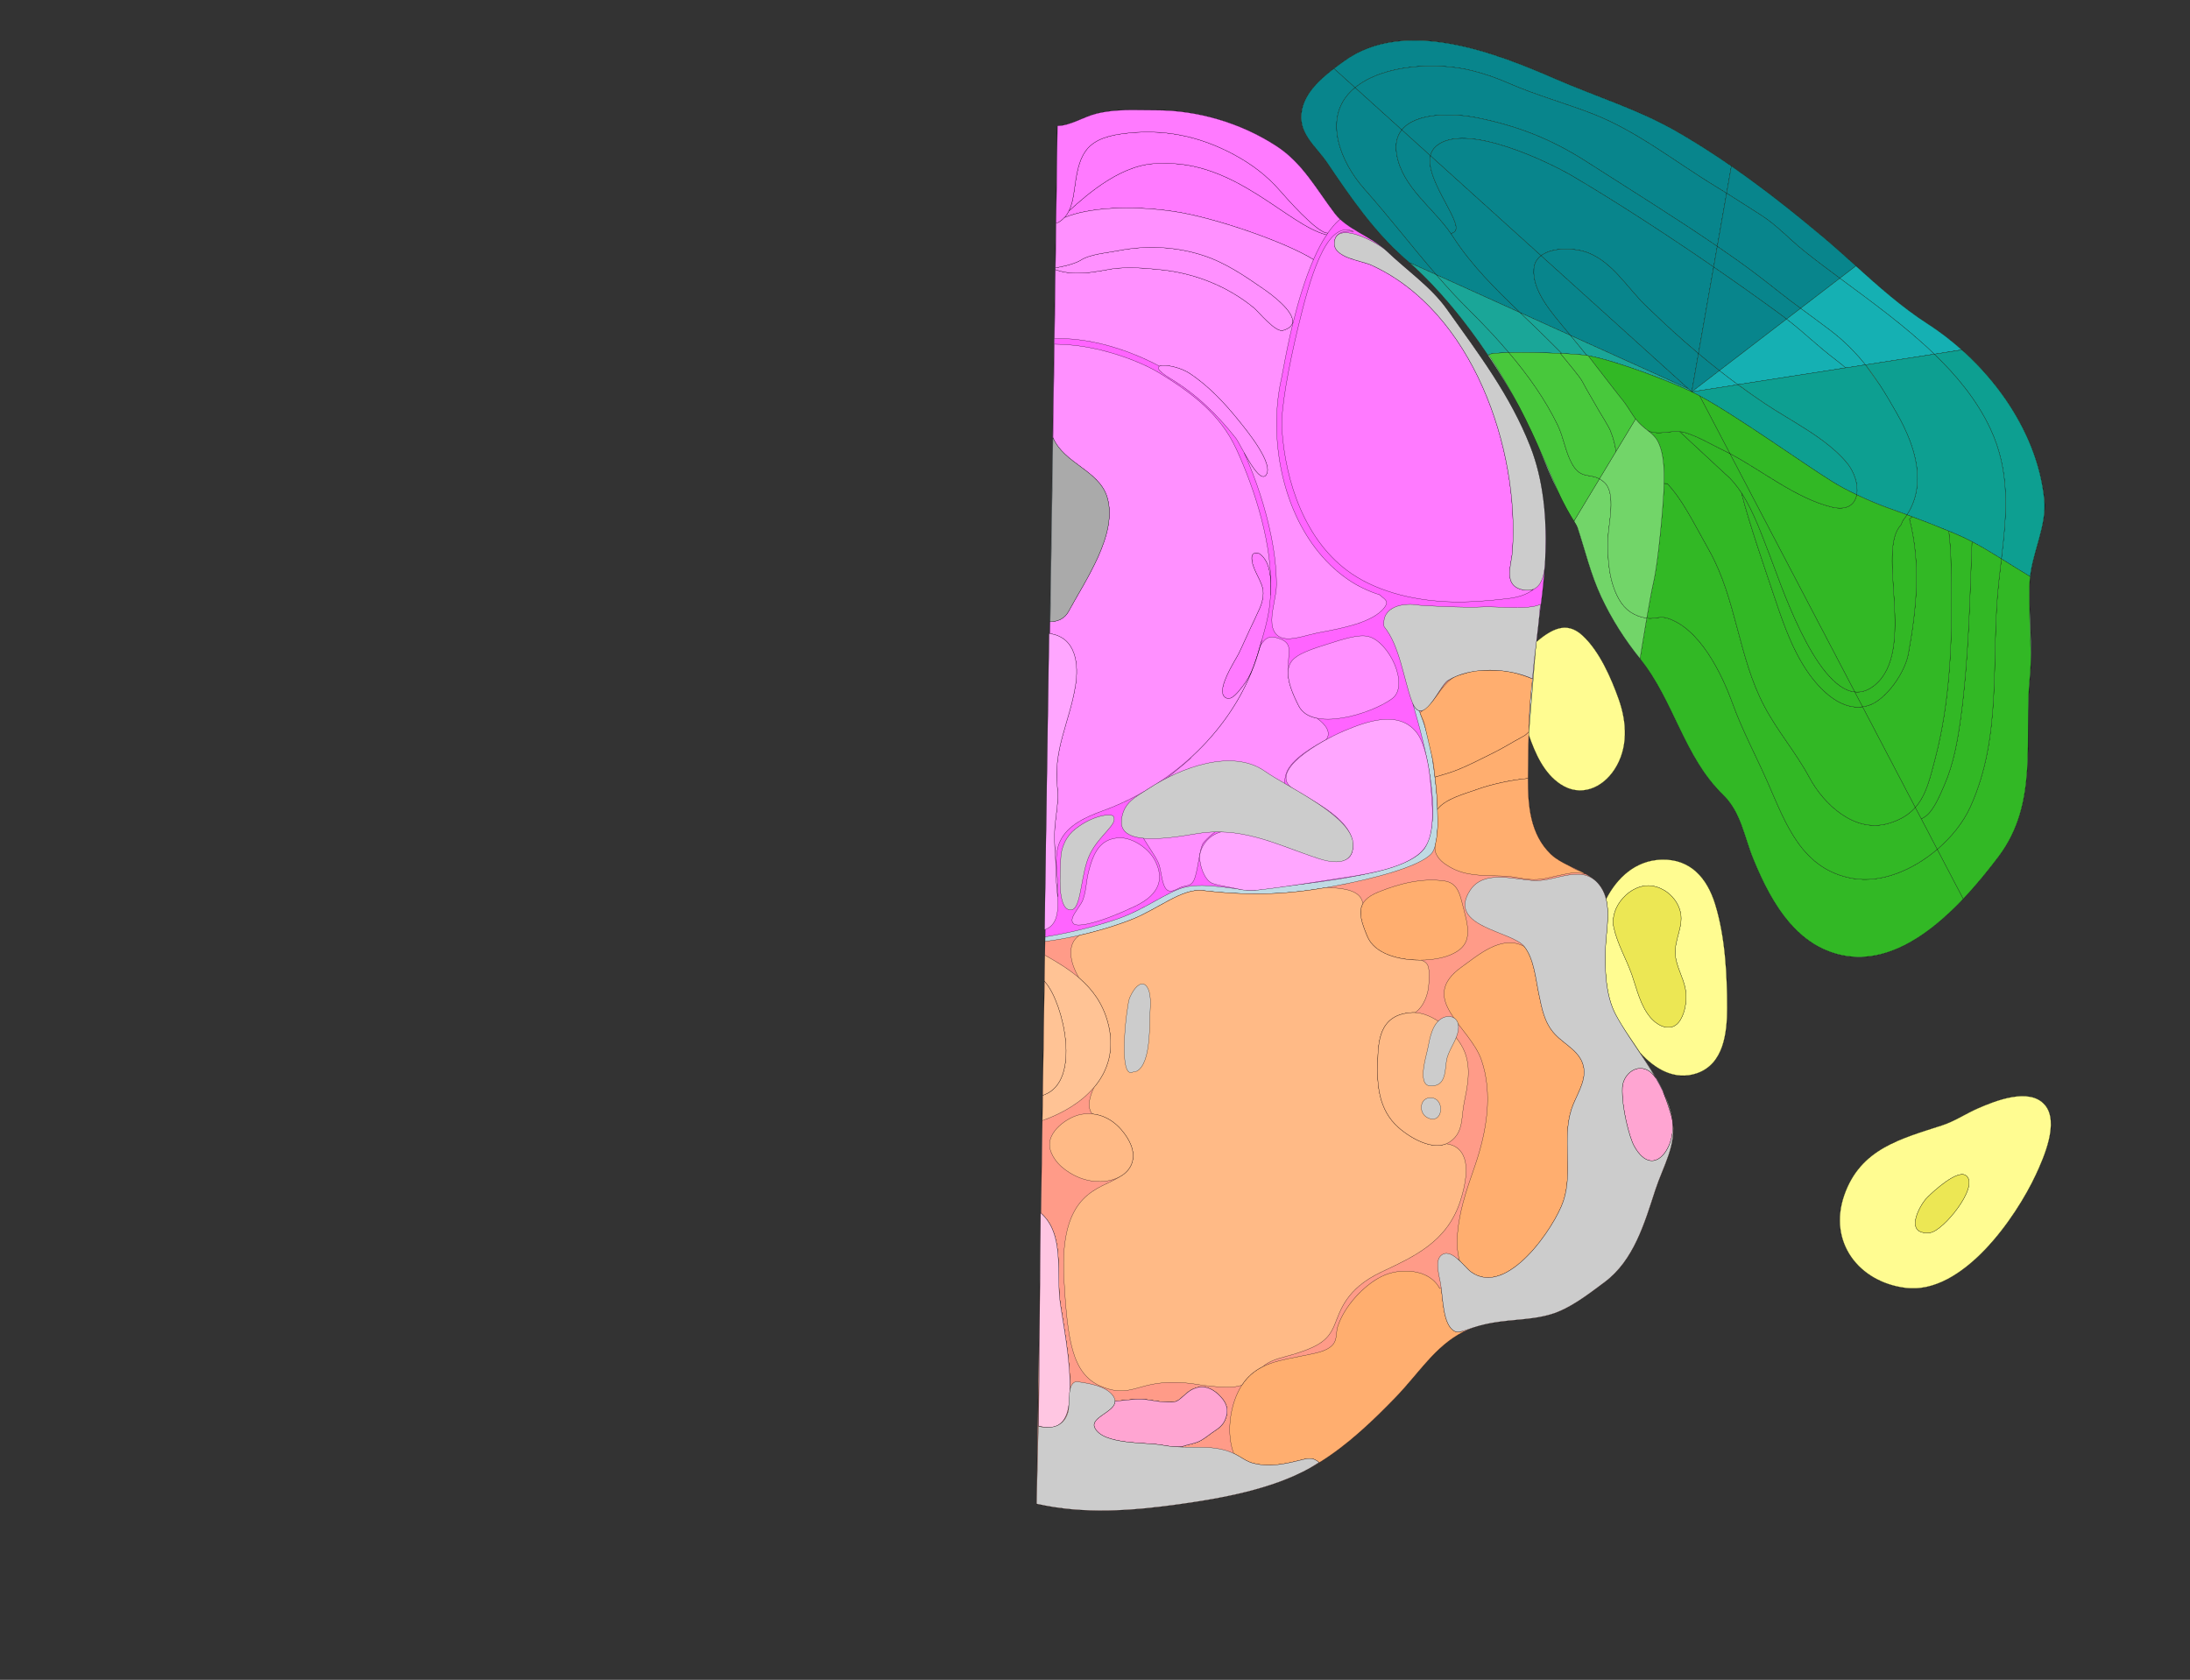 <svg width="9344" height="7168" xmlns="http://www.w3.org/2000/svg">
<rect width="100%" height="100%" fill="#333333" stroke="none"/>
<g transform="scale(1.0)">
<g id="180640125" order="1" parent_id="" graphic_group_label_id="28" graphic_group_label="Atlas - Adult Mouse" sub_image_id="100960216" transform=" scale(1.0, 1.0)"><path id="180640127" parent_id="180640125" order="0" structure_id="8" d="M8065.27,1263.436
			c50.342,41.696,102.615,81.534,158.994,117.955c251.671,162.568,467.104,443.117,498.068,750.272
			c11.891,117.932-58.27,236.453-62.691,357.825c-4.844,132.895,14.451,265.565,1.213,398.359
			c-26.266,263.553,39.82,537.815-133.992,767.666c-163.643,216.392-446.396,535.019-750.508,392.466
			c-53.572-25.113-100.459-63.621-138.951-108.104c-69.146-79.924-116.227-176.102-156.277-273.203
			c-39.487-95.718-52.142-200.24-129.771-275.561c-166.915-161.928-209.985-402.275-353.864-580.543
			c-65.593-81.27-121.928-169.793-166.12-264.479c-44.937-96.295-68.021-195.868-100.914-295.983
			c-12.601-38.378-32.021-70.839-53.606-104.473c-75.307-117.316-110.283-260.532-177.871-382.568
			c-132.444-239.154-295.975-479.142-503.854-659.074c-129.641-112.227-235.188-265.334-331.333-408.204
			c-50.349-74.813-129.981-127.298-108.164-229.729c19.034-89.402,109.813-155.252,179.244-205.366
			c259.806-187.529,646.319-35.148,902.653,76.521c173.283,75.489,352.877,129.7,517.541,224.582
			c221.578,127.674,425.692,283.842,621.234,448.044C7876.146,1093.674,7967.043,1182.083,8065.27,1263.436z" style="stroke:black;fill:#bfdae3"/><path id="180640128" parent_id="180640125" order="1" structure_id="8" d="M8686.752,5012.068
			c33.189-71.363,100.986-223.818,38.389-297.24c-65.73-77.039-213.427-17.42-287.185,14.943
			c-51.255,22.49-96.992,54.037-150.641,71.588c-177.453,58.045-349.792,99.82-418.824,298.908
			c-69.14,199.388,61.676,370.869,262.717,395.639C8372.889,5525.684,8600.598,5197.35,8686.752,5012.068z" style="stroke:black;fill:#bfdae3"/><path id="180640129" parent_id="180640125" order="2" structure_id="8" d="M4511.743,536.977
			c54.541-0.431,111.323-38.614,164.83-51.9c86.97-21.591,164.063-14.427,252.842-14.827
			c178.917-0.804,364.64,53.937,516.159,152.297c112.789,73.217,170.271,183.737,249.271,287.611
			c53.178,69.914,155.307,97.599,219.905,160.337c86.655,84.169,190.069,155.025,259.229,253.354
			c135.636,192.857,269.811,371.274,355.467,592.527c87.836,226.856,72.705,469.473,39.625,705.828l-14.539,116.771
			c63.566-52.225,127.313-91.957,197.224-27.819c72.547,66.565,122.767,181.839,155.084,272.893
			c34.938,98.431,41.075,208.591-18.185,299.532c-52.16,80.056-144.972,119.145-229.838,63.434
			c-72.164-47.367-108.231-135.105-135.223-213.471l-4.016,185.721c-0.635,115.882,8.639,240.242,97.047,325.305
			c59.612,57.348,168.176,71.422,214.525,141.354c2.366,5.568,11.193,13.979,21.609,50.245
			c34.024-65.049,109.017-164.557,236.22-168.36c124.319-3.743,194.886,79.414,229.086,189.925
			c42.95,138.727,51.397,300.339,51.263,444.81c-0.103,104.65-14.285,238.178-129.478,277.621
			c-94.97,32.52-180.321-19.568-242.026-87.973c46.584,70.887,116.533,166.387,137.812,281.944
			c20.21,109.756-39.554,202.515-72.136,302.269c-46.545,142.502-91.924,302.015-217.459,395.239
			c-68.77,51.075-148.261,113.817-230.365,137.44c-92.453,26.6-194.942,21.319-289.125,43.761
			c-175.172,41.733-252.758,186.554-369.645,307.599c-111.043,115.008-229.951,227.826-370.792,305.732
			c-160.96,89.033-373.505,127.646-554.312,152.825c-204.832,28.526-407.42,43.759-609.278-1.763L4511.743,536.977z" style="stroke:black;fill:#bfdae3"/><path id="180640130" parent_id="180640125" order="3" structure_id="688" d="M8065.27,1263.436
			c50.342,41.696,102.615,81.534,158.994,117.955c251.671,162.568,467.104,443.117,498.068,750.272
			c11.891,117.932-58.27,236.453-62.691,357.825c-4.844,132.895,14.451,265.565,1.213,398.359
			c-26.266,263.553,39.82,537.815-133.992,767.666c-163.643,216.392-446.396,535.019-750.508,392.466
			c-53.572-25.113-100.459-63.621-138.951-108.104c-69.146-79.924-116.227-176.102-156.277-273.203
			c-39.487-95.718-52.142-200.24-129.771-275.561c-166.915-161.928-209.985-402.275-353.864-580.543
			c-65.593-81.27-121.928-169.793-166.12-264.479c-44.937-96.295-68.021-195.868-100.914-295.983
			c-12.601-38.378-32.021-70.839-53.606-104.473c-75.307-117.316-110.283-260.532-177.871-382.568
			c-132.444-239.154-295.975-479.142-503.854-659.074c-129.641-112.227-235.188-265.334-331.333-408.204
			c-50.349-74.813-129.981-127.298-108.164-229.729c19.034-89.402,109.813-155.252,179.244-205.366
			c259.806-187.529,646.319-35.148,902.653,76.521c173.283,75.489,352.877,129.7,517.541,224.582
			c221.578,127.674,425.692,283.842,621.234,448.044C7876.146,1093.674,7967.043,1182.083,8065.27,1263.436z" style="stroke:black;fill:#b0ffb8"/><path id="180640201" parent_id="180640125" order="4" structure_id="593" d="M7387.168,709.224L7366.871,824.6
			c-14.169-8.946-28.423-17.729-42.846-26.432c-171.086-103.31-338.455-237.917-526.213-311.291
			c-117.399-45.86-243.459-80.124-357.885-130.262c-53.7-23.603-102.014-40.471-159.343-55.063
			c-144.237-36.536-375.644-28.736-499.019,72.603l-89.508-80.865l-0.489-0.673c14.81-11.335,29.524-21.924,43.315-31.944
			c259.828-187.507,646.318-35.105,902.69,76.568c173.254,75.481,352.819,129.686,517.547,224.583
			C7234.602,607.609,7311.779,657.016,7387.168,709.224z" style="stroke:black;fill:#08858c"/><path id="180640200" parent_id="180640125" order="5" structure_id="821" d="M7327.003,1051.456
			c-182.897-125.113-373.144-242.852-559.204-362.273c-148.833-95.486-293.844-152.41-468.3-187.075
			c-94.11-18.644-257.03-24.358-318.405,52.305l-199.525-180.255c123.376-101.338,354.779-109.138,499.02-72.602
			c57.328,14.592,105.643,31.459,159.342,55.062c114.426,50.139,240.484,84.402,357.886,130.262
			c187.758,73.374,355.126,207.98,526.212,311.291c14.423,8.702,28.677,17.484,42.846,26.432L7327.003,1051.456z" style="stroke:black;fill:#08858c"/><path id="180640199" parent_id="180640125" order="6" structure_id="721" d="M6127.154,624.242
			c-12.979,11.363-20.506,25.054-23.9,40.555l-122.16-110.385c61.375-76.664,224.295-70.948,318.404-52.305
			c174.457,34.664,319.467,91.589,468.301,187.075c186.062,119.423,376.307,237.161,559.203,362.273l-15.391,88.006
			c-205.766-141.76-420.061-280.489-602.145-387.875C6614.096,695.417,6250.713,516.419,6127.154,624.242z" style="stroke:black;fill:#08858c"/><path id="180640198" parent_id="180640125" order="7" structure_id="778" d="M6575.076,1091.113
			l-471.822-426.316c3.396-15.501,10.922-29.191,23.901-40.555c123.558-107.822,486.94,71.175,582.313,127.346
			c182.084,107.386,396.379,246.115,602.145,387.875l-64.9,369.355c-78.097-65.557-153.476-134.813-228.627-208.142
			c-77.033-75.353-138.711-181.577-242.969-222.164C6722.45,1058.003,6624.725,1052.861,6575.076,1091.113z" style="stroke:black;fill:#08858c"/><path id="180640197" parent_id="180640125" order="8" structure_id="33" d="M7246.712,1508.817
			l-28.674,163.235l-16.08-14.548l-626.882-566.392c49.648-38.252,147.374-33.11,200.04-12.602
			c104.257,40.588,165.937,146.812,242.969,222.164C7093.236,1374.005,7168.615,1443.262,7246.712,1508.817z" style="stroke:black;fill:#08858c"/><path id="180640196" parent_id="180640125" order="9" structure_id="750" d="M7918.137,1134.608l-1.691,1.887
			l-66.477,50.971c-52.471-38.803-103.537-77.086-151.44-115.404c-64.669-51.629-117.24-111.225-186.931-155.278
			c-48.77-30.765-96.283-61.923-144.727-92.183l20.297-115.376c134.813,93.278,263.752,195.284,389.148,300.646
			C7825.096,1050.862,7871.695,1092.902,7918.137,1134.608z" style="stroke:black;fill:#08858c"/><path id="180640195" parent_id="180640125" order="10" structure_id="269" d="M7327.003,1051.456
			l39.868-226.854c48.443,30.259,95.957,61.418,144.727,92.182c69.689,44.054,122.262,103.65,186.931,155.279
			c47.903,38.317,98.972,76.601,151.44,115.403l-167.449,128.447c-30.596-22.586-60.772-45.25-89.289-67.888
			c-66.483-52.572-118.758-93.368-188.619-142.664C7378.938,1087.257,7353.014,1069.232,7327.003,1051.456z" style="stroke:black;fill:#08858c"/><path id="180640194" parent_id="180640125" order="11" structure_id="869" d="M7311.611,1139.462l15.392-88.006
			c26.011,17.776,51.935,35.801,77.608,53.905c69.859,49.296,122.135,90.092,188.619,142.664
			c28.516,22.638,58.692,45.301,89.289,67.888l-59.742,45.75c-9.535-7.38-19.565-15.018-30.26-22.831
			C7503.604,1273.694,7408.568,1206.302,7311.611,1139.462z" style="stroke:black;fill:#08858c"/><path id="180640193" parent_id="180640125" order="12" structure_id="902" d="M7336.094,1581.53
			c-30.246-23.662-59.983-47.899-89.381-72.712l64.899-369.355c96.956,66.84,191.991,134.232,280.906,199.37
			c10.692,7.813,20.724,15.451,30.259,22.831L7336.094,1581.53z" style="stroke:black;fill:#08858c"/><path id="180640192" parent_id="180640125" order="13" structure_id="377" d="M7336.094,1581.53
			l-118.056,90.523l28.674-163.235C7276.109,1533.631,7305.848,1557.868,7336.094,1581.53z" style="stroke:black;fill:#08858c"/><path id="180640206" parent_id="180640125" order="14" structure_id="805" d="M6128.896,1172.75l-114.4-51.719
			l-0.081-0.084c-6.401-5.669-12.804-11.338-19.288-16.926c-129.616-112.245-235.16-265.375-331.296-408.217
			c-50.347-74.781-129.972-127.304-108.207-229.767c15.224-71.542,76.459-127.998,135.946-173.419l0.488,0.673l89.508,80.865
			c-6.736,5.47-13.146,11.277-19.143,17.341c-118.826,119.371-38.883,304.381,57.77,413.215
			C5926.252,924.002,6024.111,1051.817,6128.896,1172.75z" style="stroke:black;fill:#08858c"/><path id="180640205" parent_id="180640125" order="15" structure_id="41" d="M5981.094,554.412
			c-20.09,25.061-29.336,58.853-21.787,103.96c23.646,140.827,156.307,227.918,232.375,339.434l0.082,0.001
			c2.194,3.36,4.474,6.722,6.666,10.164c79.053,123.205,183.121,225.581,288.043,326.474l-357.574-161.694
			c-104.785-120.934-202.646-248.748-308.703-368.037c-96.651-108.834-176.596-293.844-57.771-413.215
			c5.997-6.063,12.405-11.871,19.144-17.341L5981.094,554.412z" style="stroke:black;fill:#08858c"/><path id="180640204" parent_id="180640125" order="16" structure_id="501" d="M6103.254,664.797
			c-24.377,110.241,161.337,307.335,95.23,328.538l-6.721,4.389l-0.001,0.083l-0.083-0.001
			c-76.068-111.516-208.729-198.606-232.374-339.434c-7.549-45.107,1.696-78.899,21.787-103.96L6103.254,664.797z" style="stroke:black;fill:#08858c"/><path id="180640203" parent_id="180640125" order="17" structure_id="565" d="M6198.484,993.335
			c66.105-21.203-119.607-218.297-95.23-328.538l471.822,426.316c-16.83,12.968-28.162,30.843-30.356,54.845
			c-8.663,94.096,77.622,190.049,132.829,256.837c7.922,9.603,15.844,19.203,23.682,28.802l-214.758-97.152
			c-104.922-100.893-208.99-203.27-288.043-326.474c-2.192-3.442-4.472-6.804-6.666-10.164l0.002-0.083L6198.484,993.335z" style="stroke:black;fill:#08858c"/><path id="180640202" parent_id="180640125" order="18" structure_id="257" d="M6701.23,1431.597
			c-7.838-9.6-15.76-19.2-23.683-28.802c-55.207-66.788-141.492-162.741-132.829-256.837c2.193-24.001,13.525-41.877,30.355-54.845
			l626.883,566.392l-0.34,0.411L6701.23,1431.597z" style="stroke:black;fill:#08858c"/><path id="180640210" parent_id="180640125" order="19" structure_id="442" d="M6349.725,1516.833
			c-96.856-144.682-207.555-281.506-335.229-395.801l114.4,51.719c45.444,52.502,92.237,103.777,141.565,152.429
			c56.62,55.915,113.843,115.915,167.685,179.522c-51.748,1.211-87.558,4.41-85.649,10.261L6349.725,1516.833z" style="stroke:black;fill:#1aa698"/><path id="180640209" parent_id="180640125" order="20" structure_id="434" d="M6583.598,1428.482
			c25.319,25.001,52.942,51.617,80.543,79.813c-72.388-3.427-161.6-5.113-225.992-3.595
			c-53.842-63.607-111.064-123.607-167.686-179.522c-49.328-48.651-96.121-99.927-141.564-152.429l357.574,161.694
			C6519.016,1365.709,6551.643,1396.893,6583.598,1428.482z" style="stroke:black;fill:#1aa698"/><path id="180640208" parent_id="180640125" order="21" structure_id="610" d="M6664.141,1508.296
			c-27.601-28.196-55.224-54.813-80.543-79.813c-31.955-31.59-64.582-62.772-97.125-94.038l214.758,97.152
			c23.439,28.301,46.629,56.679,69.649,85.139C6748.975,1513.409,6709.932,1510.488,6664.141,1508.296z" style="stroke:black;fill:#1aa698"/><path id="180640207" parent_id="180640125" order="22" structure_id="274" d="M6701.23,1431.597
			l500.389,226.319l0.339-0.411l16.08,14.548c-87.356-41.744-316.703-131.217-441.187-154.313c-1.824-0.36-3.814-0.641-5.973-1.006
			C6747.857,1488.275,6724.67,1459.896,6701.23,1431.597z" style="stroke:black;fill:#1aa698"/><path id="180640191" parent_id="180640125" order="23" structure_id="97" d="M7918.137,1134.608
			c48.57,43.733,96.896,87.214,147.162,128.812c50.349,41.766,102.639,81.563,158.972,118.014
			c50.569,32.619,99.568,70.039,146.014,111.412l-117.293,18.265c-123.194-118.968-267.733-223.288-403.021-323.644l66.476-50.971
			L7918.137,1134.608z" style="stroke:black;fill:#15b0b3"/><path id="180640190" parent_id="180640125" order="24" structure_id="1127" d="M7958.971,1556.798
			c-42.519-53.539-90.437-101.92-151.277-148.169c-40.039-30.547-82.98-61.554-125.173-92.716l167.449-128.447
			c135.287,100.354,279.827,204.676,403.021,323.644L7958.971,1556.798z" style="stroke:black;fill:#15b0b3"/><path id="180640189" parent_id="180640125" order="25" structure_id="234" d="M7838.299,1540.081
			c-91.264-69.249-134.139-115.724-215.521-178.418l59.742-45.75c42.191,31.162,85.135,62.169,125.174,92.716
			c60.842,46.249,108.76,94.63,151.276,148.169l-84.362,13.108C7864.02,1560.597,7852.111,1550.604,7838.299,1540.081z" style="stroke:black;fill:#15b0b3"/><path id="180640188" parent_id="180640125" order="26" structure_id="289" d="M7336.094,1581.53l286.685-219.867
			c81.384,62.694,124.258,109.169,215.521,178.418c13.813,10.522,25.722,20.516,36.309,29.825l-459.831,71.533
			C7388.127,1621.823,7361.898,1601.881,7336.094,1581.53z" style="stroke:black;fill:#15b0b3"/><path id="180640187" parent_id="180640125" order="27" structure_id="729" d="M7414.775,1641.439
			l-196.737,30.614l118.056-90.523C7361.898,1601.881,7388.127,1621.823,7414.775,1641.439z" style="stroke:black;fill:#15b0b3"/><path id="180640186" parent_id="180640125" order="28" structure_id="836" d="M8722.365,2131.665
			c10.996,108.45-47.545,217.508-60.375,328.673c-39.73-23.391-80.832-49.712-122.604-75.628
			c22.283-191.526,39.642-370.903-48.428-557.534c-55.76-118.109-140.183-221.686-237.969-316.065l117.293-18.265
			C8555.072,1657.74,8697.646,1886.198,8722.365,2131.665z" style="stroke:black;fill:#0d9f91"/><path id="180640185" parent_id="180640125" order="29" structure_id="427" d="M8095.395,1768.53
			c-25.188-44.543-49.103-85.491-73.725-123.539c-20.068-31.159-40.668-60.331-62.7-88.193l294.021-45.688
			c97.786,94.38,182.209,197.955,237.969,316.065c88.069,186.631,70.711,366.007,48.428,557.534
			c-40.7-25.318-81.987-50.313-123.074-72.061c-22.36-11.732-44.651-22.55-66.716-31.866c-11.568-4.916-22.809-9.577-33.883-14.153
			c-55.043-22.791-104.402-42.002-156.834-61.51c-7.442-2.774-14.97-5.551-22.578-8.327
			C8220.692,2066.752,8174.277,1908.282,8095.395,1768.53z" style="stroke:black;fill:#0d9f91"/><path id="180640184" parent_id="180640125" order="30" structure_id="988" d="M7414.775,1641.006l459.83-71.533
			c32.846-4.636,24.793-3.481,29.809-4.197c11.219-1.604,9.098-1.413,54.557-8.91l33.685,47.38l29.017,40.813
			c24.621,38.048,48.535,78.996,73.724,123.539c78.885,139.752,125.299,298.224,40.908,428.263
			c-26.054-9.543-53.101-19.27-82.3-29.691c-33.004-11.811-81.854-31.681-132.303-55.814c8.119-41.877-9.567-98.448-44.135-138.893
			c-91.03-106.503-236.033-174.986-350.551-251.906C7488.65,1694.271,7451.293,1667.924,7414.775,1641.006z" style="stroke:black;fill:#0d9f91"/><path id="180640183" parent_id="180640125" order="31" structure_id="977" d="M7218.038,1672.054l196.737-30.614
			c36.518,26.918,73.875,53.266,112.238,79.048c114.518,76.919,259.52,145.402,350.551,251.905
			c34.566,40.444,52.254,97.017,44.134,138.893c-36.659-17.605-74.199-37.387-107.153-58.014
			c-125.389-78.498-407.67-280.301-562.672-363.905C7239.747,1682.862,7228.441,1677.035,7218.038,1672.054z" style="stroke:black;fill:#0d9f91"/><path id="180640182" parent_id="180640125" order="32" structure_id="1121" d="M8526.927,3655.552
			c-42.688,56.404-93.466,119.757-150.602,180.101l-0.411-0.34l-110.569-211.091c61.425-52.461,111.538-115.905,140.962-180.577
			c139.467-306.765,86.354-632.168,121.58-958.729c3.59-33.794,7.589-67.167,11.5-100.207
			c41.771,25.916,82.873,52.238,122.604,75.628c-1.145,9.713-1.959,19.431-2.271,29.157c-1.166,33-0.918,65.937-0.004,98.885
			c-0.002,0.167-0.004,0.333-0.006,0.416c-1.328,93.043,9.549,187.352,2.818,280.313c-0.43,6.231-1.023,12.543-1.617,18.771
			C8634.625,3151.451,8700.738,3425.655,8526.927,3655.552z" style="stroke:black;fill:#32b825"/><path id="180640181" parent_id="180640125" order="33" structure_id="715" d="M8406.307,3443.645
			c-29.424,64.673-79.537,128.116-140.962,180.578l-10.83-20.707l-45.02-85.929c-2.245-4.837-7.094-12.245-8.784-16.772
			c-1.135-3.041-3.265-5.33-3.503-6.617c-0.08-0.434-0.729,0.689,0,0c0.604-0.572,14.858-8.084,16.951-9.973
			c0.252-0.163,0.421-0.326,0.673-0.489c36.406-26.062,62.866-92.69,80.353-132.513c40.486-92.116,57.646-192.57,71.123-291.583
			c32.954-242.513,38.057-496.675,47.178-741.544l2.827-5.446c41.087,21.748,82.374,46.742,123.074,72.06
			c-3.911,33.041-7.91,66.414-11.5,100.207C8492.66,2811.475,8545.773,3136.879,8406.307,3443.645z" style="stroke:black;fill:#32b825"/><path id="180640180" parent_id="180640125" order="34" structure_id="764" d="M8349.597,2280.782
			c22.064,9.316,44.355,20.134,66.716,31.866l-2.827,5.446c-9.121,244.87-14.224,499.032-47.178,741.544
			c-13.478,99.014-30.637,199.467-71.123,291.583c-17.486,39.821-43.946,106.452-80.353,132.513
			c-0.252,0.164-0.421,0.326-0.673,0.489c-5.464,3.826-11.255,7.314-16.951,9.974l-25.541-48.709
			c47.887-53.748,63.65-127.941,85.004-208.871c62.997-238.397,73.533-499.797,69.002-749.364
			c-1.78-96.417-1.048-128.259-10.564-219.138l0.605-1.488C8326.788,2271.205,8338.028,2275.866,8349.597,2280.782z" style="stroke:black;fill:#32b825"/><path id="180640179" parent_id="180640125" order="35" structure_id="52" d="M8158.88,2205.119
			c52.432,19.508,101.791,38.72,156.834,61.51l-0.605,1.488c9.517,90.879,8.784,122.721,10.564,219.138
			c4.531,249.567-6.005,510.966-69.002,749.364c-21.354,80.929-37.117,155.124-85.004,208.872l-224.854-429.39
			c8.582-1.116,17.264-3.147,25.955-6.01c76.897-25.363,155.441-142.767,169.504-219.981
			c35.828-196.312,53.646-383.914,4.578-575.858L8158.88,2205.119z" style="stroke:black;fill:#32b825"/><path id="180640178" parent_id="180640125" order="36" structure_id="92" d="M8142.271,2790.107
			c-14.063,77.216-92.606,194.619-169.504,219.982c-8.692,2.862-17.373,4.893-25.957,6.01l-33.301-63.545
			c28.48,3.01,57.475-5.865,86.789-30.37c176.642-147.769,4.511-571.45,110.146-682.124l8.609-19.33
			c6.273-7.889,12.049-15.785,17.246-23.939c7.608,2.777,15.136,5.552,22.578,8.326l-12.031,9.133
			C8195.916,2406.195,8178.1,2593.797,8142.271,2790.107z" style="stroke:black;fill:#32b825"/><path id="180640177" parent_id="180640125" order="37" structure_id="139" d="M8054.002,2167.102
			c29.199,10.423,56.247,20.147,82.3,29.69c-5.196,8.155-10.972,16.051-17.246,23.94l-8.608,19.33
			c-105.638,110.672,66.494,534.354-110.147,682.123c-29.313,24.506-58.308,33.381-86.788,30.371L7380.63,1935.165
			c137.79,72.366,280.956,190.556,434.324,228.31c66.12,16.307,98.966-10.807,106.746-52.188
			C7972.146,2135.42,8020.998,2155.29,8054.002,2167.102z" style="stroke:black;fill:#32b825"/><path id="180640176" parent_id="180640125" order="38" structure_id="28" d="M7380.629,1935.164
			l-128.755-245.797c155.001,83.604,437.283,285.408,562.672,363.906c32.954,20.625,70.494,40.406,107.153,58.013
			c-7.78,41.382-40.627,68.495-106.746,52.188C7661.585,2125.719,7518.419,2007.53,7380.629,1935.164z" style="stroke:black;fill:#32b825"/><path id="180640175" parent_id="180640125" order="39" structure_id="526" d="M6997.508,2810.583
			c0,0,13.438-85.458,28.488-172.97c1.076,0.266,2.155,0.447,3.234,0.548c29.384,3.772,53.962-10.076,84.424-0.632
			c139.229,43.279,233.245,238.15,278.102,362.25c42.467,117.244,100.871,225.498,150.953,339.529
			c77.41,176.655,145.068,371.043,362.473,409.022c121.434,21.22,256.695-35.776,360.163-124.108l110.569,211.091l0.411,0.339
			c-161.941,171.028-375.077,317.744-599.94,212.37c-53.595-25.098-100.414-63.647-138.91-108.144
			c-69.146-79.893-116.258-176.082-156.285-273.162c-39.549-95.741-52.185-200.225-129.799-275.586
			C7184.438,3229.167,7141.426,2988.83,6997.508,2810.583z" style="stroke:black;fill:#32b825"/><path id="180640174" parent_id="180640125" order="40" structure_id="543" d="M7113.654,2637.529
			c-30.461-9.444-55.039,4.404-84.424,0.632c-1.078-0.101-2.158-0.282-3.234-0.548c10.301-59.475,21.279-119.854,29.382-155.076
			c20.032-87.021,40.131-315.423,43.345-390.225c0.398-9.808,0.713-19.533,0.941-29.178l14.051,0.296
			c63.432,67.495,103.268,149.687,179.941,287.076c115.461,206.673,123.119,452.879,234.287,662.897
			c58.209,110.08,133.602,194.973,192.564,304.648c61.148,113.701,191.523,236.27,333.846,196.347
			c45.687-12.78,79.244-31.98,104.726-56.046c4.151-3.957,3.13-2.656,7.427-7.288c4.088-4.405,4.938-6.261,5.469-4.991
			c2.088,4.985,13.158,23.988,16.07,30.646c1.288,2.944,4.358,8.312,5.778,11.021c1.785,3.405,1.427,2.722,3.385,6.455l12.287,23.39
			c7.365,14.058,16.408,29.802,23.417,44.696c7.501,15.941,13.646,26.047,21.603,41.232l10.83,20.706
			c-103.468,88.333-238.729,145.329-360.163,124.108c-217.402-37.979-285.063-232.366-362.473-409.021
			c-50.082-114.032-108.486-222.286-150.953-339.53C7346.9,2875.68,7252.885,2680.809,7113.654,2637.529z" style="stroke:black;fill:#32b825"/><path id="180640173" parent_id="180640125" order="41" structure_id="664" d="M7029.665,1836.61
			c3.218,1.712,6.521,3.176,9.913,4.392c38.706,14.227,83.876-2.886,127.402,0.602l-0.004,0.168l192.727,178.986
			c27.516,22.789,51.273,51.926,72.238,84.43l-0.756,0.486c30.332,122.133,100.933,325.547,141.035,445.084
			c40.258,120.204,83.836,246.363,163.479,347.122c49.693,62.962,126.438,129.911,211.111,118.222l224.855,429.39
			c-3.977,4.431-8.117,8.775-12.588,12.866c-25.48,24.063-59.039,43.266-104.725,56.045
			c-142.321,39.924-272.696-82.646-333.847-196.347c-58.964-109.676-134.354-194.569-192.565-304.648
			c-111.168-210.019-118.826-456.224-234.285-662.897c-76.676-137.39-116.513-219.581-179.942-287.076l-14.051-0.295
			c1.647-64.763-1.812-127.272-22.827-172.834C7065.081,1864.842,7048.65,1851.535,7029.665,1836.61z" style="stroke:black;fill:#32b825"/><path id="180640172" parent_id="180640125" order="42" structure_id="712" d="M7572.221,2550.757
			c-40.103-119.537-110.701-322.95-141.035-445.084l0.756-0.487c53.146,82.144,88.488,186.472,120.359,267.459
			c38.516,98.057,188.344,561.07,361.21,579.91l33.301,63.545c-84.675,11.689-161.419-55.259-211.112-118.222
			C7656.059,2797.121,7612.479,2670.961,7572.221,2550.757z" style="stroke:black;fill:#32b825"/><path id="180640171" parent_id="180640125" order="43" structure_id="727" d="M7191.361,1846.215
			c57.692,18.007,109.77,49.985,163.931,76.089c8.421,4.12,16.922,8.407,25.337,12.859l532.882,1017.391
			c-172.866-18.84-322.694-481.854-361.21-579.909c-31.871-80.988-67.215-185.316-120.359-267.459
			c-20.963-32.504-44.723-61.641-72.237-84.43l-192.726-178.986l0.002-0.168C7175.203,1842.311,7183.332,1843.682,7191.361,1846.215
			z" style="stroke:black;fill:#32b825"/><path id="180640170" parent_id="180640125" order="44" structure_id="743" d="M7166.98,1841.604
			c-43.526-3.487-88.696,13.625-127.402-0.602c-3.393-1.216-6.695-2.68-9.913-4.392c-17.259-13.568-36.575-28.582-56.374-55.662
			c-0.246-0.253-0.408-0.505-0.57-0.757c-16.279-23.284-30.539-48.284-45.306-67.138c-13.298-17.001-26.681-34.004-40.146-50.925
			c-0.405-0.671-0.978-1.428-1.631-2.104c-54.067-70.681-111.605-142.827-108.787-142.285
			c124.482,23.096,353.83,112.568,441.187,154.313c10.403,4.981,21.709,10.81,33.836,17.313l128.755,245.797
			c-8.415-4.453-16.916-8.74-25.337-12.859c-54.161-26.104-106.237-58.082-163.931-76.089
			C7183.332,1843.682,7175.203,1842.311,7166.98,1841.604z" style="stroke:black;fill:#32b825"/><path id="180640168" parent_id="180640125" order="45" structure_id="10693" d="M6907.63,2556.727
			c-43.249-76.588-49.677-173.656-46.957-259.775c1.851-61.598,36.163-190.9-15.015-238.333
			c-7.289-6.752-14.395-11.711-21.34-15.457l-108.886,180.416c8.117,13.31,13.642,22.351,15.03,26.549
			c33.111,100.034,55.97,199.675,100.904,295.962c44.191,94.686,100.527,183.208,166.12,264.479l0.019,0.016
			c0,0,13.438-85.458,28.488-172.97C6973.882,2630.086,6934.113,2603.618,6907.63,2556.727z" style="stroke:black;fill:#72d569"/><path id="180640169" parent_id="180640125" order="46" structure_id="10694" d="M7076.837,1890.303
			c-11.756-25.461-28.187-38.768-47.172-53.692c-15.753-12.386-33.222-25.979-51.206-48.85l-154.141,255.4
			c6.945,3.746,14.051,8.705,21.34,15.457c51.178,47.433,16.863,176.735,15.015,238.333c-2.72,86.119,3.708,183.188,46.957,259.774
			c26.483,46.893,66.252,73.36,118.366,80.888c10.301-59.475,21.279-119.854,29.382-155.076
			c20.032-87.021,40.131-315.424,43.345-390.226c0.398-9.807,0.713-19.532,0.941-29.177
			C7101.313,1998.375,7097.854,1935.864,7076.837,1890.303z" style="stroke:black;fill:#72d569"/><path id="180640167" parent_id="180640125" order="47" structure_id="10696" d="M6706.67,1977.584
			c-28.074-51.656-34.831-110.641-60.148-163.17c-52.813-109.5-126.748-213.582-208.373-309.712
			c-0.006-0.006-0.012-0.013-0.017-0.019c-53.153,1.228-89.423,4.574-85.431,10.764c34.81,53.963,55.205,86.424,103.43,172.062
			c70.863,125.825,141.096,293.222,191.325,408.338c24.802,56.841,51.644,100.941,67.978,127.73l108.887-180.416
			C6780.475,2019.516,6743.059,2044.617,6706.67,1977.584z" style="stroke:black;fill:#48c83c"/><path id="180640166" parent_id="180640125" order="48" structure_id="10697" d="M6824.318,1755.896
			c-26.742-47.834-48.771-82.485-73.463-129.104c-10.933-20.639-60.262-78.313-93.006-118.798
			c-71.237-3.259-157.168-4.754-219.719-3.312c0.005,0.007,0.012,0.013,0.016,0.019c81.625,96.131,155.563,200.212,208.375,309.712
			c25.316,52.529,32.074,111.514,60.147,163.17c36.39,67.033,73.804,41.932,117.649,65.577l70.42-116.684
			c-2.645-23.799-9.375-53.934-24.024-89.867C6863.639,1819.252,6824.318,1755.896,6824.318,1755.896z" style="stroke:black;fill:#48c83c"/><path id="180640165" parent_id="180640125" order="49" structure_id="10698" d="M6973.291,1780.948c-0.246-0.253-0.408-0.505-0.57-0.757
			c-16.279-23.284-30.539-48.284-45.306-67.138c-13.298-17.001-26.681-34.004-40.146-50.925c-0.405-0.671-0.978-1.428-1.631-2.104
			c-54.067-70.681-111.605-142.827-108.787-142.285l1.281,0.229c-0.439-0.083-0.878-0.165-1.314-0.246
			c-21.023-3.899-65.926-7.305-118.969-9.73c32.744,40.483,82.073,98.159,93.005,118.798
			c24.692,46.619,46.722,81.271,73.464,129.104c0,0,39.318,63.356,46.396,80.715c14.649,35.934,21.381,66.068,24.024,89.866
			l83.72-138.716C6976.74,1785.575,6975.018,1783.311,6973.291,1780.948z" style="stroke:black;fill:#48c83c"/><path id="180640149" parent_id="180640125" order="50" structure_id="313" d="M6529.447,1916.376
			c-85.658-221.253-219.832-399.67-355.469-592.527c-69.158-98.331-172.571-169.186-259.229-253.354
			c-64.6-62.739-166.729-90.423-219.906-160.337c-79-103.874-136.482-214.395-249.271-287.611
			c-151.521-98.36-337.242-153.101-516.158-152.297c-88.778,0.399-165.873-6.764-252.842,14.827
			c-53.506,13.286-110.289,51.47-164.83,51.9l-20.233,1333.546l1.246-2.805c46.872,110.706,195.841,139.123,230.869,253.161
			c48.039,156.389-94.147,357.184-164.692,488.44c-16.225,30.172-44.845,42.521-78.095,44.14l-1.166-2.659l-20.435,1346.851
			c0,0,164.402-24.403,321.238-81.071c105.634-38.167,197.488-108.867,268.088-128.995c96.293-27.463,258.245,18.25,307.563,10.21
			c155.631-25.358,657.164-55.522,726.359-185.803c73.454-138.274,0.473-421.556-54.702-610.116
			c45.886,102.337,113.739-75.755,150.079-98.264c99.809-61.809,259.537-53.348,360.771-7.109
			c8.972-112.074,19.443-165.462,28.752-262.088c0.561-4.068,1.117-8.133,1.688-12.208
			C6602.15,2385.85,6617.283,2143.232,6529.447,1916.376z" style="stroke:black;fill:#ff64ff"/><path id="180640162" parent_id="180640125" order="51" structure_id="851" d="M5660.311,1001.99
			c-20.489,30.779-39.199,66.8-56.211,105.74C5489.63,1035.34,5182.391,927.43,5006.13,902c-184.42-26.62-363.54-16.07-464.81,26.72
			c7.6-8.33,13.819-17.78,18.97-28.08c80.569-73.979,234.021-208.319,390.7-202.85C5269.59,681.76,5493.811,960.66,5660.311,1001.99
			z" style="stroke:black;fill:#ff7aff"/><path id="180640163" parent_id="180640125" order="52" structure_id="842" d="M5657.87,993.44l7.47,1.159
			c-1.688,2.431-3.358,4.891-5.029,7.391c-166.5-41.33-390.721-320.23-709.318-304.2c-156.682-5.47-310.131,128.87-390.701,202.85
			c12.83-25.649,19.03-56.62,23.34-89.14c19.07-143.93,39.36-217.99,202.28-240.48c172.601-23.829,329.54,7.541,481.78,89.971
			c74.31,40.229,138.858,89.18,194.26,153.149C5491.71,848.5,5611.279,983.19,5657.87,993.44z" style="stroke:black;fill:#ff7aff"/><path id="180640164" parent_id="180640125" order="53" structure_id="834" d="M4560.29,900.64c-5.149,10.301-11.37,19.75-18.97,28.08
			c-7.711,8.471-16.84,15.79-27.711,21.721L4506,951.43l5.73-414.449c54.549-0.431,111.34-38.62,164.84-51.9
			c86.97-21.6,164.068-14.43,252.84-14.83c178.92-0.81,364.64,53.94,516.16,152.3c112.789,73.21,170.27,183.73,249.27,287.61
			c6,7.88,15.7,19.04,22.811,25.97l-4.899,3.39c-16.74,15.021-32.54,33.66-47.41,55.08l-7.47-1.159
			c-46.59-10.25-166.16-144.94-195.92-179.301c-55.4-63.97-119.951-112.92-194.26-153.149
			c-152.24-82.431-309.182-113.8-481.78-89.971c-162.92,22.49-183.21,96.551-202.28,240.48
			C4579.32,844.02,4573.12,874.99,4560.29,900.64z" style="stroke:black;fill:#ff7aff"/><path id="180640150" parent_id="180640125" order="54" structure_id="828" d="M6496.084,2516.327
			c-84.702-18.061-47.049-105.752-42.968-163.577c30.815-437.041-168.562-1025.299-603.26-1222.157
			c-40.231-18.216-159.28-30.593-156.677-93.142c1.838-44.258,38.535-54.812,82.325-49.918c-2.817-1.022-5.503-1.978-7.999-2.848
			c-111.453-38.888-179.839,208.399-227.966,407.813c-42.933,177.906-75.205,356.964-70.063,436.934
			c14.615,227.684,99.82,484.069,297.237,618.346c122.802,83.518,285.226,117.354,432.192,120.537
			c76.481,1.658,155.572-5.113,231.502-13.78c41.637-4.754,81.936-15.419,112.1-39.259
			C6529.451,2519.422,6514.115,2520.174,6496.084,2516.327z" style="stroke:black;fill:#ff7aff"/><path id="180640153" parent_id="180640125" order="55" structure_id="460" d="M5215.714,2950.359
			c-1.261-49.116,58.427-139.637,68.292-159.722c18.363-37.401,34.479-75.755,52.438-113.338
			c13.201-27.629,26.395-55.114,38.75-83.146c10.371-23.538,17.859-55.815,12.53-81.314c-9.433-45.105-50.373-90.798-46.554-137.628
			c1.436-17.547,23.09-19.811,33.721-12.055c54.27,39.603,48.034,129.246,45.105,188.37
			c-2.974,59.964-19.658,122.467-36.143,179.939c-11.079,38.641-22.016,77.403-36.132,115.069
			c-11.868,31.663-28.554,61.561-50.021,87.731c-12.193,14.857-39.728,53.816-63.168,45.517
			C5221.477,2975.166,5216.085,2964.47,5215.714,2950.359z" style="stroke:black;fill:#ff7aff"/><path id="180640157" parent_id="180640125" order="56" structure_id="128" d="M5618.41,3064.5c39.221,27.63,62.77,62,39.75,91.71
			c-97.42,53.37-167.66,102.29-175.361,165.47C5470.5,3442.5,5436.5,3486.5,5396.5,3514.5c-11.576,8.104-142,14-180,18
			c-19.326,2.034-69.577,47.14-82,64c-16.003,21.719-20.221,98.771-36,148c-11.83,36.905-30,32-56,40
			c-16.443,5.061-44.708,28.407-64,12c-20.378-17.331-23.18-74.23-32-104c-16-54-139.602-187.514-104-246
			c28-46,251.689-213.876,239.76-215.49c125.37-114.62,224.09-257.529,277.63-418.29c5.71-17.14,11.312-35.59,16.69-54.649
			c22.209-40.88,44.789-48.76,89.01-30.471c53.149,22,27.34,60.44,31.84,125.67c-9.109,51.42,24.141,120.23,44.319,159.561
			C5556.38,3041.35,5583.971,3057.45,5618.41,3064.5z" style="stroke:black;fill:#ff90ff"/><path id="180640158" parent_id="180640125" order="57" structure_id="26" d="M5916.04,2569.89c-1.01-7.84-9.75-15.659-16.91-20.84
			l-0.99-0.72c0,0-7.21-6.43-11.09-9.9c-50.22-16.279-94.181-37.33-133.938-64.49c-216.451-147.85-310.102-431.01-306.32-680.529
			c0.939-61.46,7.779-120.87,20.15-175.721l10.438-53.949c8.58-46.46,21.59-112.74,39.49-185.66l-2.33-0.521
			c-3.04,13.45-15.04,24.78-40.19,32.15c-32.789,9.6-104.25-79.81-125.358-97.1c-111.2-91.08-250.38-146.511-393.01-161.32
			c-68.591-7.12-141.101-13.729-209.66-4.22c-18.87,2.609-86.33,17.41-130.21,17.88c-52.279,3.91-92.85-7.15-112.87-14.33
			l-4.08,295.13c0,0,191.422-19.463,448.202,116.838c18.688-9.981,86.789,4.085,125.506,29.085
			c83.438,53.884,155.402,131.723,217.221,209.134c24.18,30.278,150.885,182.932,110.229,227.861
			c-21.223,23.454-62.141-43.708-92.668-98.464c53.146,119.095,92.134,239.17,116.012,357.296
			c14.938,73.94,22.358,141.471,22.67,206.44c0.109,22.8-4.641,47.83-9.65,74.33c-9.979,52.7-20.3,107.18,9,138.729
			c28.88,31.101,85.07,16.34,134.66,3.33l37.939-9.18l23.891-4.57c84.439-15.979,212.029-40.14,261.971-100.82
			c5.539-6.739,11.891-16.129,12.011-23.949C5916.15,2571.16,5916.109,2570.52,5916.04,2569.89z" style="stroke:black;fill:#ff90ff"/><path id="180640159" parent_id="180640125" order="58" structure_id="42" d="M4992.822,1614.72
			c-125.953-75.641,16.557-64.041,80.045-23.046c83.438,53.883,155.403,131.723,217.221,209.133
			c24.18,30.279,150.885,182.933,110.229,227.862c-32.006,35.372-108.814-135.372-127.211-158.813
			C5190.576,1764.683,5098.873,1678.411,4992.822,1614.72z" style="stroke:black;fill:#ff90ff"/><path id="180640160" parent_id="180640125" order="59" structure_id="17" d="M5514.54,1377.561c-3.04,13.449-15.04,24.779-40.19,32.149
			c-32.789,9.601-104.25-79.81-125.358-97.1c-111.2-91.08-250.38-146.511-393.01-161.32c-68.591-7.12-141.101-13.729-209.66-4.22
			c-18.87,2.609-86.33,17.41-130.21,17.88c-52.279,3.91-92.85-7.15-112.87-14.33l0.11-7.76c24.229-4.08,74.64-14.12,105.49-31.22
			c40.379-27.471,112.619-32.101,157.959-41.25c121.291-24.461,248.021-19.171,366.011,19.17
			c96.681,31.41,178.12,87.81,260.812,144.97C5415.359,1249.561,5525.76,1327.98,5514.54,1377.561z" style="stroke:black;fill:#ff90ff"/><path id="180640161" parent_id="180640125" order="60" structure_id="10" d="M5604.1,1107.73c-36.778,84.229-65.59,182.14-87.229,270.35
			l-2.33-0.521c11.221-49.579-99.18-128-120.92-143.029c-82.689-57.16-164.13-113.561-260.811-144.971
			c-117.989-38.34-244.721-43.63-366.011-19.17c-45.34,9.15-117.58,13.78-157.96,41.25c-30.85,17.101-81.26,27.141-105.49,31.22
			l2.65-191.43l7.609-0.99c10.87-5.93,20-13.25,27.71-21.72c101.271-42.79,280.39-53.34,464.81-26.72
			C5182.391,927.43,5489.63,1035.34,5604.1,1107.73z" style="stroke:black;fill:#ff90ff"/><path id="180640151" parent_id="180640125" order="61" structure_id="795" d="M4950.064,1593.612
			c-69.457-42.813-163.733-76.997-242.446-97.104c-70.953-18.13-135.217-26.779-208.808-27.896l-6.056,399.106
			c46.872,110.706,195.841,139.123,230.869,253.161c48.039,156.389-94.147,357.183-164.692,488.44
			c-16.225,30.172-44.845,42.521-78.095,44.14l-0.812,50.403c112.666,16.933,123.153,133.403,108.293,223.695
			c-25.326,153.9-95.381,271.407-77.056,432.327c6.794,59.687-6.694,116.356-11.015,175.192
			c-4.967,67.668,6.842,135.681,5.724,203.444c-0.385,23.497,4.242,55.761,6.424,88.814c0.146-2.225,0.306-4.289,0.493-6.15
			c7.623-76.245-23.48-158.893,9.882-231.133c32.675-70.782,114.331-105.584,183.487-130.776
			c295.095-107.472,553.461-345.754,653.633-646.561c8.281-24.871,16.34-52.477,23.819-80.748
			c-11.03,38.475-21.933,77.064-35.987,114.568c-11.869,31.663-28.555,61.56-50.021,87.73
			c-12.193,14.858-39.727,53.817-63.168,45.518c-13.059-4.619-18.449-15.314-18.82-29.426
			c-1.261-49.115,58.428-139.636,68.293-159.721c18.362-37.402,34.479-75.755,52.438-113.338
			c13.2-27.629,26.395-55.115,38.749-83.146c10.372-23.538,17.86-55.815,12.53-81.314c-9.433-45.105-50.373-90.798-46.553-137.628
			c1.436-17.547,23.09-19.811,33.721-12.055c50.869,37.123,48.578,118.212,45.68,176.921
			c13.743-204.103-66.243-452.392-145.547-623.801C5206.139,1767.382,5086.693,1677.837,4950.064,1593.612z" style="stroke:black;fill:#ff90ff"/><path id="180640156" parent_id="180640125" order="62" structure_id="616" d="M5664.516,2748.344
			c-65.729,20.958-133.902,41.688-156.799,77.618c-32.612,51.287,9.994,140.005,34.03,186.866
			c56.614,110.333,307.209,34.888,397.842-31.605c75.804-55.619-12.38-243.063-101.37-265.305
			C5797.234,2705.678,5731.973,2726.829,5664.516,2748.344z" style="stroke:black;fill:#ff90ff"/><path id="180640154" parent_id="180640125" order="63" structure_id="757" d="M4779.523,3575.139l-9.584,0.365
			c-75.621,5.969-104.371,60.711-126.25,147.102c-3.686,14.545-5.787,29.891-8.015,46.148c-3.25,23.706-6.622,48.223-15.351,71.113
			c-4.278,11.22-12.311,22.923-20.815,35.289c-24.125,35.12-32.542,53.088-18.61,66.738c16.758,16.441,114.772-4.478,263.35-75.635
			c52.173-24.966,84.887-55.564,97.249-90.96c10.33-29.561,6.255-63.397-12.112-100.549
			C4902.734,3620.832,4834.1,3575.211,4779.523,3575.139z" style="stroke:black;fill:#ff90ff"/><path id="180640152" parent_id="180640125" order="64" structure_id="1052" d="M5288.947,3794.695
			c-38.555-9.242-81.31-13.814-113.981-24.601c-39.242-12.952-62.009-93.04-54.742-127.271
			c12.175-57.273,66.879-99.708,121.405-95.494c121.615,9.39,258.78,72.872,371.694,108.825
			c61.883,19.698,160.791,42.438,158.729-47.492c-2.521-110.022-151.145-179.022-252.082-240.851
			c-118.395-72.513,111.367-205.92,217.951-250.348c96.248-40.124,233.061-89.375,308.479,11.297
			c34.336,45.836,51.777,147.062,56.292,202.149c7.5,91.494,24.699,221.806-25.169,288.622
			c-60.438,80.968-237.029,109.469-344.969,125.752c-119.751,18.073-247.253,39.467-367.035,52.773
			C5344.736,3800.368,5313.921,3800.688,5288.947,3794.695z" style="stroke:black;fill:#ffa6ff"/><path id="180640155" parent_id="180640125" order="65" structure_id="872" d="M4475.923,2703.281
			c116.524,14.689,127.435,132.896,112.396,224.277c-25.326,153.899-95.381,271.406-77.056,432.326
			c6.794,59.687-6.694,116.357-11.015,175.192c-4.967,67.668,6.842,135.681,5.724,203.444
			c-1.078,65.834,37.194,200.473-49.222,228.594L4475.923,2703.281z" style="stroke:black;fill:#ffa6ff"/><path id="180640137" parent_id="180640125" order="66" structure_id="771" d="M7135.639,4774.133
			c-7.104-38.604-21.265-77.184-39.623-115.473c15.08,35.817,26.117,73.375,33.893,97.633
			c37.048,115.623-69.699,292.142-157.744,133.97c-19.163-34.417-53.869-163.11-50.148-249.493
			c2.23-51.596,53.088-99.354,103.974-76.322c14.485,6.559,27.366,19.342,38.812,35.515
			c-44.5-76.912-100.369-152.119-144.176-223.498c-8.662-13.946-17.26-28.626-26.194-45.185
			c-44.321-82.158-47.692-195.367-44.329-286.521c2.977-80.604,29.063-186.4-18.945-258.836
			c-9.537-14.391-21.715-26.413-35.554-36.938c-53.409-40.616-131.627-58.871-178.972-104.418
			c-88.41-85.062-97.683-209.423-97.049-325.305c0.846-155.662,4.09-281.451,16.662-423.828
			c-101.342-45.291-259.351-53.148-358.381,8.178c-29.642,18.359-80.248,140.228-122.799,128.998
			c21.125,52.369,42.387,117.9,55.383,198.624c27.045,168.019,38.813,365.141-3.473,411.618
			c-50.744,55.775-248.352,107.129-412.381,137.907c-155.289,29.14-322.3,47.775-563.05,19.177
			c-87.677-10.416-192.501,80.244-301.26,122.946c-191.851,75.326-371.34,94.168-371.34,94.168l-17.597,1159.875
			c103.381,91.122,63.744,260.78,82.551,385.229c19.729,130.541,54.121,301.641,36.277,433.754
			c-10.337,76.479-51.396,110.463-128.624,88.791l5.918-652.268l-14.94,984.805c201.857,45.521,404.445,30.289,609.277,1.763
			c180.807-25.179,393.352-63.792,554.313-152.825c140.84-77.906,259.748-190.725,370.791-305.732
			c106.975-110.778,181.047-241.455,327.114-294.816c13.536-4.943,27.674-9.242,42.53-12.781
			c19.543-4.655,39.447-8.108,59.543-10.91c32.017-4.804,62.984-7.479,94.771-10.588c11.613-1.136,23.27-2.229,35.143-3.535
			c33.924-4.051,67.406-9.445,99.666-18.728c82.105-23.622,161.598-86.365,230.367-137.44
			c125.535-93.226,170.912-252.737,217.457-395.239C7096.085,4976.646,7155.848,4883.889,7135.639,4774.133z M5227.283,6058.057
			c-8.521,20.433-24.604,34.897-42.786,46.449c-20.739,13.164-39.604,30.252-61.097,42.24
			c-24.939,13.912-51.535,15.506-77.736,24.898l-20.938,2.436c-21.22-1.057-42.588-3.155-64.08-7.39
			c-67.774-13.362-253.142-0.323-289.547-73.685c-22.611-45.568,86.86-67.53,86.236-114.28l2.948,0.076
			c36.673-2.838,73.358-9.267,110.247-8.104c33.854,1.063,66.609,10.844,100.175,11.613c21.084,0.475,41.037,4.445,58.813-8.746
			c25.43-18.881,41.701-41.787,73.963-51.42c42.891-12.816,78.777,9.204,106.112,39.49
			C5236.104,5990.996,5243.145,6020.012,5227.283,6058.057z" style="stroke:black;fill:#ff9b88"/><path id="180640148" parent_id="180640125" order="67" structure_id="82" d="M6538.632,2896.501
			c-12.601,114.13-12.492,122.239-15.821,226.589l-6.699,6.74c-5.36,5.7-13.271,10.72-25.092,16.98
			c-38.108,20.18-76.699,45-115.039,63.72c-60.649,29.6-121.619,63.04-185.479,85.01c-13.601,4.68-53.26,16.3-67.479,20.43
			l-0.439,0.101c-3.48-28.38-5.48-57.094-12.13-84.84c-38.776-161.83-26.688-131.142-50.567-186.451
			c-3.403-7.878,22.734-17.301,51.849-52.185c32.722-39.207,59.733-94.798,112.181-111.246
			c70.209-22.017,70.209-22.017,145.703-21.629c41.939,0.216,78.28,6.152,107.014,15.059
			C6512.988,2886.049,6538.632,2896.501,6538.632,2896.501z" style="stroke:black;fill:#ffae6f"/><path id="180640147" parent_id="180640125" order="68" structure_id="90" d="M6516.109,3129.83l6.699-6.74
			c-1.979,62.16-2.85,126.141-3.229,196.17c0,0.811-0.01,1.61-0.01,2.42l-2.99,0.271c-67.16,6.14-151.46,23.939-215.1,46.88
			c-49.98,18.02-135.871,40.22-168.422,84.97c-0.289-15.88-0.709-31.771-1.789-47.8c-2.029-30.021-5.01-60.021-8.689-89.93
			l0.439-0.101c14.221-4.13,53.881-15.75,67.479-20.43c63.86-21.97,124.83-55.41,185.479-85.011
			c38.34-18.72,76.931-43.539,115.039-63.72C6502.84,3140.55,6510.75,3135.53,6516.109,3129.83z" style="stroke:black;fill:#ffae6f"/><path id="180640146" parent_id="180640125" order="69" structure_id="99" d="M6765.459,3730.561
			c-5.259-3-14.473-3.735-20.292-4.727c-23.649-4.09-46.79-0.043-70,4.727c-23.3,4.801-46.623,9.664-69.333,15.273
			c-43.221,10.689-82.771,8.479-126,0c-24.971-4.891-49.275-7.13-74.667-8c-77.778-2.65-150.487,1.636-219.657-38.494
			c-26.59-15.43-49.561-32.529-60.63-62.529c-7.17-19.431,2.84-44.319,5-63.609c2.601-23.22,5.319-46.55,4.36-69.96
			c-0.682-16.58-0.871-33-1.182-49.44c32.551-44.75,118.439-66.949,168.421-84.97c63.64-22.939,147.938-40.739,215.101-46.88
			l2.99-0.27c-0.49,115.189,9.26,238.41,97.06,322.89c21.729,20.91,48.79,35.351,75.67,48.489
			c13.979,6.83,26.08,15.979,40.649,21.07C6748.359,3719.52,6752.501,3723.167,6765.459,3730.561z" style="stroke:black;fill:#ffae6f"/><path id="180640140" parent_id="180640125" order="70" structure_id="7" d="M6217.518,5370.648
			c23.207,19.584,44.642,46.518,59.086,56.992c153.217,111.033,357.224-192.563,393.933-302.494
			c41.876-125.418-6.549-264.078,34.399-391.664c17.533-54.646,61.535-114.354,53.109-174.104
			c-10.117-71.843-80.466-99.696-124.104-147.075c-45.19-49.066-54.924-108.427-68.301-171.71
			c-13.334-63.081-20.115-149.047-61.729-201.44l-6.475-3.654c-94.691-45.375-191.037,40.861-260.312,90.175
			c-191.162,136.12,33.724,252.817,83.638,397.362c49.912,144.562,22.043,304.438-25.851,445.978
			c-18.817,55.632-38.677,109.146-53.442,166.474c-19.408,75.318-37.859,180.937-9.937,255.746L6217.518,5370.648z" style="stroke:black;fill:#ffae6f"/><path id="180640142" parent_id="180640125" order="71" structure_id="123" d="M6236.943,3847.202
			c27.047,108.354,62.801,192.868-70.138,235.024c-91.179,28.911-287.97,22.577-333.319-86.99
			c-36.365-87.996-52.941-148.674,48.242-189.17c88.701-35.5,185.291-60.771,281.063-46.981
			C6208.723,3765.691,6224.895,3798.905,6236.943,3847.202z" style="stroke:black;fill:#ffae6f"/><path id="180640141" parent_id="180640125" order="72" structure_id="122" d="M5628.175,6240.077
			c-29.358-24.479-49.999-16.735-85.493-8.062c-66.423,16.248-126.529,28.967-194.445,12.063
			c-24.642-6.129-41.865-18.411-63.543-31.196c-6.916-4.078-13.861-7.717-20.838-10.959l-4.965-14.58
			c-25.996-84.967-8.504-199.824,38.098-274.152c62.68-99.977,168.924-108.107,274.316-130.531
			c36.929-7.861,94.896-15.607,119.084-49.43c14.61-20.441,9.728-49.114,17.154-72.373
			c27.18-85.029,109.109-175.479,188.105-214.531c74.635-36.895,201.758-34.485,246.94,51.67l6.825-0.797
			c8.503,67.06,11.428,161.479,58.621,183.847c8.355,3.96,19.796,2.542,33.12-1.153l1.806,3.576
			c-119.888,60.979-189.58,177.076-286.053,276.972c-99.637,103.185-205.589,204.61-328.049,280.64L5628.175,6240.077z" style="stroke:black;fill:#ffae6f"/><path id="180640143" parent_id="180640125" order="73" structure_id="1093" d="M6170.99,4880.46
			c76.898,10.55,110.859,82.94,60.49,242.01c-57.012,180.021-204.575,241.923-339.04,306.03c-151.019,72-173.194,164.563-197.94,224
			c-28.707,68.955-66.742,98.531-231.1,142.039c-35.66,9.979-59.62,23.021-75.432,37.09c-34.5,17-65.16,41.391-89.459,79.16
			c-33.211,12-86.58,9.74-165.141,0.76c-279.029-51-282.029,69.01-438.05,3c-123.01-54-141.01-201.02-156.01-462.039
			c-19.03-370.931,154.84-375.92,238.58-431.371c61.99-34.039,85.051-107.39,7.979-198.459
			c-33.64-39.75-76.789-64.881-126.09-69.399c-12.029-15.21-23.789-45.42,7.99-113.45c60.971-71.91,89.301-164.609,58.711-277.311
			c-22.16-81.67-66.15-141.119-122.812-189.859c-41.21-69.83-51.83-145.18,1.81-181.51c64.19-14.5,143.381-36.301,224.801-68.271
			c108.76-42.699,213.59-133.359,301.26-122.949c220.891,26.239,379.7,12.721,524.34-12.189
			c103.42,0.569,152.26,21.51,158.939,68.12c-20.379,36.14-5.069,81.938,18.67,139.38
			c31.689,76.569,137.351,102.721,229.229,101.648c36.59,11.881,36.04,32.621,33.74,98.49c-1.67,47.621-21.99,99.99-58.62,125.42
			c-4.5-0.24-8.971-0.25-13.41-0.01c-143.88,7.75-143.6,130.461-146.26,212.08c-3.109,95.41,3.63,202.61,88.57,278.051
			C6014.1,4852.971,6105.38,4907.939,6170.99,4880.46z" style="stroke:black;fill:#ffba86"/><path id="180640139" parent_id="180640125" order="74" structure_id="574" d="M4514.217,4963.546
			c18.824,20.916,42.66,37.646,66.855,50.426c153.998,81.312,344.937-25.696,204.801-191.296
			c-43.295-51.154-102.346-78.092-169.979-68.057c-58.04,8.617-155.365,76.158-135.145,149.674
			C4486.962,4926.867,4498.945,4946.583,4514.217,4963.546z" style="stroke:black;fill:#ffba86"/><path id="180640138" parent_id="180640125" order="75" structure_id="621" d="M6236.598,4782.652
			c3.666-23.945,4.844-49.299,9.869-74.278c14.672-72.913,31.193-147.464,2.886-219.521
			c-30.235-76.996-134.591-172.862-224.922-168.06c-143.884,7.748-143.603,130.455-146.263,212.069
			c-3.105,95.418,3.635,202.617,88.57,278.051c51.092,45.359,153.286,105.765,219.244,61.483
			C6220.813,4849.009,6231.307,4817.301,6236.598,4782.652z" style="stroke:black;fill:#ffba86"/><path id="180640144" parent_id="180640125" order="76" structure_id="137" d="M4603.67,4172.66
			c56.66,48.74,100.65,108.189,122.811,189.859c30.59,112.699,2.26,205.399-58.709,277.311
			c-53.98,63.68-133.551,111.061-220.431,141.6l1.63-107.568l5.41-1.95c160.689-59,82.71-389.229,7.25-478.09l-5.26-7.16
			l1.68-110.91l3.951,2.341C4513.65,4106.88,4562.08,4136.88,4603.67,4172.66z" style="stroke:black;fill:#ffc395"/><path id="180640145" parent_id="180640125" order="77" structure_id="130" d="M4461.63,4193.82
			c75.46,88.858,153.44,419.09-7.25,478.09l-5.41,1.949l7.399-487.199L4461.63,4193.82z" style="stroke:black;fill:#ffc395"/><path id="180640131" parent_id="180640125" order="78" structure_id="354" d="M7025.986,4564.447
			c-50.886-23.031-101.742,24.727-103.974,76.321c-3.72,86.383,30.985,215.076,50.149,249.493
			c88.045,158.172,194.791-18.348,157.744-133.969c-7.774-24.259-18.813-61.814-33.894-97.633
			c-9.426-19.652-19.955-39.232-31.217-58.7C7053.354,4583.789,7040.475,4571.005,7025.986,4564.447z" style="stroke:black;fill:#ff9bcd"/><path id="180640132" parent_id="180640125" order="79" structure_id="354" d="M4439.799,5175.545
			c105.35,90.784,65.195,261.535,84.098,386.607c19.729,130.541,54.121,301.642,36.277,433.754
			c-10.337,76.479-51.396,110.465-128.624,88.791L4439.799,5175.545z" style="stroke:black;fill:#ff9bcd"/><path id="180640133" parent_id="180640125" order="80" structure_id="354" d="M5045.664,6171.645
			c26.202-9.394,52.797-10.985,77.736-24.898c21.492-11.988,40.356-29.075,61.097-42.24c18.185-11.551,34.267-26.018,42.786-46.448
			c15.859-38.046,8.82-67.062-17.688-96.422c-27.336-30.286-63.224-52.308-106.113-39.49c-32.262,9.633-48.533,32.539-73.963,51.42
			c-17.775,13.192-37.729,9.22-58.813,8.746c-33.564-0.771-66.322-10.55-100.176-11.614c-36.888-1.16-73.574,5.269-110.246,8.105
			l-2.949-0.076c0.625,46.75-108.848,68.712-86.236,114.279c36.407,73.361,221.773,60.321,289.547,73.686
			c21.492,4.232,42.861,6.333,64.081,7.391L5045.664,6171.645z" style="stroke:black;fill:#ff9bcd"/><path id="180640134" parent_id="180640125" order="81" structure_id="101" d="M7025.986,4564.447
			c-50.886-23.031-101.742,24.727-103.974,76.321c-3.72,86.383,30.985,215.076,50.149,249.493
			c88.045,158.172,194.791-18.348,157.744-133.969c-7.774-24.259-18.813-61.814-33.894-97.633
			c-9.426-19.652-19.955-39.232-31.217-58.7C7053.354,4583.789,7040.475,4571.005,7025.986,4564.447z" style="stroke:black;fill:#ffa5d2"/><path id="180640136" parent_id="180640125" order="82" structure_id="642" d="M5045.664,6171.645
			c26.202-9.394,52.797-10.985,77.736-24.898c21.492-11.988,40.356-29.075,61.097-42.24c18.185-11.551,34.267-26.018,42.786-46.448
			c15.859-38.046,8.82-67.062-17.688-96.422c-27.336-30.286-63.224-52.308-106.113-39.49c-32.262,9.633-48.533,32.539-73.963,51.42
			c-17.775,13.192-37.729,9.22-58.813,8.746c-33.564-0.771-66.322-10.55-100.176-11.614c-36.888-1.16-73.574,5.269-110.246,8.105
			l-2.949-0.076c0.625,46.75-108.848,68.712-86.236,114.279c36.407,73.361,221.773,60.321,289.547,73.686
			c21.492,4.232,42.861,6.333,64.081,7.391L5045.664,6171.645z" style="stroke:black;fill:#ffa5d2"/><path id="180640135" parent_id="180640125" order="83" structure_id="206" d="M4439.799,5175.545
			c105.35,90.784,65.195,261.535,84.098,386.607c19.729,130.541,54.121,301.642,36.277,433.754
			c-10.337,76.479-51.396,110.465-128.624,88.791L4439.799,5175.545z" style="stroke:black;fill:#ffc6e2"/><path id="180640211" parent_id="180640125" order="84" structure_id="512" d="M8725.141,4714.828
			c-65.73-77.039-213.427-17.42-287.185,14.943c-51.255,22.49-96.992,54.037-150.641,71.588
			c-177.453,58.045-349.792,99.82-418.824,298.908c-69.14,199.388,61.676,370.869,262.717,395.639
			c241.681,29.777,469.39-298.557,555.544-483.838C8719.941,4940.705,8787.738,4788.25,8725.141,4714.828z" style="stroke:black;fill:#f0f080"/><path id="180640212" parent_id="180640125" order="85" structure_id="512" d="M7318.068,3857.729
			c-34.201-110.511-104.768-193.668-229.086-189.925c-111.033,3.335-189.808,77.558-236.293,168.504
			c16.53,66.151-0.25,144.925-2.592,208.448c-3.363,91.154,0.008,204.363,44.33,286.521
			c32.494,60.213,60.521,95.658,103.398,160.908c61.705,68.404,147.059,120.492,242.025,87.974
			c115.191-39.442,129.375-172.97,129.478-277.621C7369.467,4158.068,7361.02,3996.456,7318.068,3857.729z" style="stroke:black;fill:#f0f080"/><path id="180640213" parent_id="180640125" order="86" structure_id="512" d="M6554.532,2738.975
			c63.567-52.225,127.313-91.957,197.224-27.819c72.547,66.565,122.768,181.839,155.084,272.893
			c34.938,98.431,41.076,208.591-18.185,299.532c-52.16,80.056-144.972,119.145-229.837,63.434
			c-72.165-47.367-109.305-133.039-136.296-211.408L6554.532,2738.975z" style="stroke:black;fill:#f0f080"/><path id="180640218" parent_id="180640125" order="87" structure_id="10722" d="M6554.532,2738.975
			c63.567-52.225,127.313-91.957,197.224-27.819c72.547,66.565,122.768,181.839,155.084,272.893
			c34.938,98.431,41.076,208.591-18.185,299.532c-52.16,80.056-144.972,119.145-229.837,63.434
			c-72.165-47.367-109.305-133.039-136.296-211.408L6554.532,2738.975z" style="stroke:black;fill:#fffc91"/><path id="180640215" parent_id="180640125" order="88" structure_id="10689" d="M8725.141,4714.828
			c-65.73-77.039-213.427-17.42-287.185,14.943c-51.255,22.49-96.992,54.037-150.641,71.588
			c-177.453,58.045-349.792,99.82-418.824,298.908c-69.14,199.388,61.676,370.869,262.717,395.639
			c241.681,29.777,469.39-298.557,555.544-483.838C8719.941,4940.705,8787.738,4788.25,8725.141,4714.828z M8235.872,5259.561
			c-115.417,13.34-46.146-117.123-11.981-150.781c27.423-26.996,130.788-122.498,166.309-91.127
			C8444.036,5065.184,8290.118,5253.27,8235.872,5259.561z" style="stroke:black;fill:#fffc91"/><path id="180640214" parent_id="180640125" order="89" structure_id="10687" d="M8390.199,5017.652
			c-35.521-31.373-138.886,64.129-166.309,91.125c-34.165,33.66-103.436,164.121,11.981,150.783
			C8290.118,5253.27,8444.036,5065.184,8390.199,5017.652z" style="stroke:black;fill:#ece754"/><path id="180640217" parent_id="180640125" order="90" structure_id="10692" d="M7318.068,3857.729
			c-34.201-110.511-104.768-193.668-229.086-189.925c-111.033,3.335-189.808,77.558-236.293,168.504
			c16.53,66.151-0.25,144.925-2.592,208.448c-3.363,91.154,0.008,204.363,44.33,286.521
			c32.494,60.213,60.521,95.658,103.398,160.908c61.705,68.404,147.059,120.492,242.025,87.974
			c115.191-39.442,129.375-172.97,129.478-277.621C7369.467,4158.068,7361.02,3996.456,7318.068,3857.729z M7169.998,4351.266
			c-34.021,57.324-94.991,29.412-127.852-9.455c-43.451-51.395-57.353-119.35-78.949-181.293
			c-24.08-69.076-62.017-131.367-77.688-203.369c-19.143-87.976,71.381-186.666,157.881-177.532
			c57.285,6.044,107.768,49.51,124.292,104.364c19.243,63.877-23.886,122.616-19.978,186.901
			c3.238,53.134,34.375,99.006,43.321,150.526c0.937,5.345,1.63,10.867,2.097,16.502
			C7196.282,4275.961,7188.895,4319.426,7169.998,4351.266z" style="stroke:black;fill:#fffc91"/><path id="180640216" parent_id="180640125" order="91" structure_id="10690" d="M7191.027,4221.408
			c-8.946-51.521-40.082-97.393-43.32-150.525c-3.909-64.285,39.221-123.025,19.977-186.901
			c-16.523-54.854-67.006-98.321-124.291-104.365c-86.5-9.133-177.022,89.559-157.881,177.532
			c15.67,72.002,53.606,134.293,77.687,203.37c21.599,61.942,35.498,129.897,78.95,181.293
			c32.859,38.867,93.829,66.778,127.852,9.454c18.896-31.839,26.283-75.305,23.125-113.354
			C7192.658,4232.275,7191.964,4226.753,7191.027,4221.408z" style="stroke:black;fill:#ece754"/><path id="180640220" parent_id="180640125" order="92" structure_id="1009" d="M6117.035,4633.355
			c-77.777,13.812-32.34-121.562-24.145-164.156c7.955-41.357,19.59-105.326,63.049-125.946
			c34.567-16.399,70.799,1.776,66.785,46.172c-4.442,48.989-41.063,85.668-50.479,133.462c-6.776,34.393-2.06,95.104-45.01,108.001
			C6123.625,4631.971,6120.221,4632.789,6117.035,4633.355z" style="stroke:black;fill:#cccccc"/><path id="180640221" parent_id="180640125" order="93" structure_id="1009" d="M6091.18,4769.473
			c65.041,31.564,76.371-78.783,17.35-84.942C6057.186,4679.18,6049.695,4749.342,6091.18,4769.473z" style="stroke:black;fill:#cccccc"/><path id="180640222" parent_id="180640125" order="94" structure_id="1009" d="M4430.146,6086.059
			c69.061,16.301,114.088-7.176,128.289-66.469c5.896-24.625-7.489-129.875,40.078-123.362
			c46.235,6.362,116.295,17.438,147.328,55.709c54.025,66.636-101.269,87.604-74.742,141.069
			c36.408,73.361,221.773,60.321,289.547,73.686c112.57,22.191,221.822-14.113,324.047,46.193
			c21.678,12.785,38.901,25.066,63.543,31.195c67.916,16.902,128.022,4.186,194.445-12.063c35.494-8.676,56.134-16.42,85.493,8.061
			c-16.795,10.83-27.582,17.846-42.058,26.096c-160.961,89.033-373.506,127.647-554.313,152.826
			c-204.832,28.526-407.419,43.758-609.277-1.763L4430.146,6086.059z" style="stroke:black;fill:#cccccc"/><path id="180640223" parent_id="180640125" order="95" structure_id="1009" d="M4650.861,3643.633
			c40.479-81.755,119.933-126.51,100.146-159.955c-7.761-13.113-85.485-7.64-163.778,54.381
			c-18.097,14.336-34.09,33.545-44.517,56.375c-11.224,24.551-16.424,45.092-17.317,79.266
			c-1.203,46.263-15.857,207.454,42.139,209.163C4616.02,3884.288,4608.391,3729.403,4650.861,3643.633z" style="stroke:black;fill:#cccccc"/><path id="180640224" parent_id="180640125" order="96" structure_id="1009" d="M7135.639,4774.133
			c-7.104-38.604-21.265-77.184-39.623-115.473c15.08,35.817,26.117,73.375,33.893,97.633
			c37.048,115.623-69.699,292.142-157.744,133.97c-19.163-34.417-53.869-163.11-50.148-249.493
			c2.23-51.596,53.088-99.354,103.974-76.322c14.485,6.559,27.366,19.342,38.812,35.515
			c-54.002-93.335-124.765-184.166-170.371-268.683c-44.321-82.158-47.692-195.367-44.328-286.521
			c2.976-80.604,29.062-186.4-18.945-258.836c-70.85-106.908-185.738-25.607-279.963-28.141
			c-84.445-2.272-219.531-50.063-278.77,41.453c-101,156.103,177.848,172.395,231.492,239.918
			c41.612,52.395,48.395,138.359,61.729,201.44c13.376,63.283,23.109,122.644,68.301,171.71
			c43.637,47.379,113.984,75.232,124.104,147.075c8.424,59.75-35.576,119.459-53.109,174.104
			c-40.949,127.586,7.477,266.246-34.4,391.664c-36.709,109.933-240.715,413.527-393.933,302.494
			c-28.894-20.945-85.735-107.732-128.81-69.89c-26.361,23.151-6.381,89.979-1.504,118.078
			c11.526,66.376,9.275,180.347,61.746,205.216c16.723,7.93,45.734-5.684,77.566-15.938
			c71.715-23.096,131.859-27.563,195.268-33.766c41.688-4.078,83.924-7.617,134.809-22.264
			c82.105-23.621,161.598-86.365,230.366-137.439c125.535-93.227,170.913-252.738,217.458-395.24
			C7096.085,4976.646,7155.848,4883.889,7135.639,4774.133z" style="stroke:black;fill:#cccccc"/><path id="180640225" parent_id="180640125" order="97" structure_id="1009" d="M6056.518,2582.605
			c8.002,1.472,196.803,11.848,271.574,7.139c53.153-3.355,197.133,14.668,244.121-11.385
			c-10.373,135.602-23.019,186.189-33.58,318.142c-101.233-46.237-260.963-54.698-360.771,7.108
			c-37.518,23.239-108.624,212.311-154.471,87.418c-33.92-92.425-51.916-237.754-117.947-317.191
			C5892.909,2586.156,5989.705,2570.309,6056.518,2582.605z" style="stroke:black;fill:#cccccc"/><path id="180640226" parent_id="180640125" order="98" structure_id="1009" d="M6529.629,1905.263
			c55.034,140.392,69.775,298.044,64.725,447.578c-2.092,61.894,1.269,184.721-98.27,163.487
			c-84.702-18.061-47.049-105.752-42.968-163.577c30.815-437.041-168.562-1025.299-603.26-1222.157
			c-40.231-18.216-159.28-30.593-156.677-93.142c4.249-102.338,187.859-0.229,221.613,32.157
			c86.67,83.146,190.08,153.152,259.242,250.28C6309.713,1510.424,6443.92,1686.682,6529.629,1905.263z" style="stroke:black;fill:#cccccc"/><path id="180640227" parent_id="180640125" order="99" structure_id="1009" d="M4834.259,4574.418
			c0.065-0.04,15.408-3.286,15.481-3.322c63.771-34.146,53.316-205.832,57.934-267.244c8.779-116.859-45.2-142.646-88.018-45.686
			C4807.889,4284.813,4767.747,4609.271,4834.259,4574.418z" style="stroke:black;fill:#cccccc"/><path id="180640228" parent_id="180640125" order="100" structure_id="1009" d="M5134.96,3553.119
			c-67.942,7.48-363.544,77.685-350.005-53.383c7.979-77.263,62.109-99.239,117.566-135.739
			c130.738-86.048,354.136-172.357,494.563-72.896c95.988,67.989,373.559,191.202,376.215,310.978
			c2.036,91.685-83.723,82.164-145.6,62.098C5459.251,3609.556,5319.275,3532.826,5134.96,3553.119z" style="stroke:black;fill:#cccccc"/><path id="180640219" parent_id="180640125" order="101" structure_id="140" d="M4492.755,1867.718
			c46.872,110.706,195.841,139.123,230.869,253.161c48.039,156.389-94.147,357.184-164.692,488.439
			c-16.225,30.173-44.845,42.522-78.095,44.141L4492.755,1867.718z" style="stroke:black;fill:#aaaaaa"/></g>
</g>
</svg>